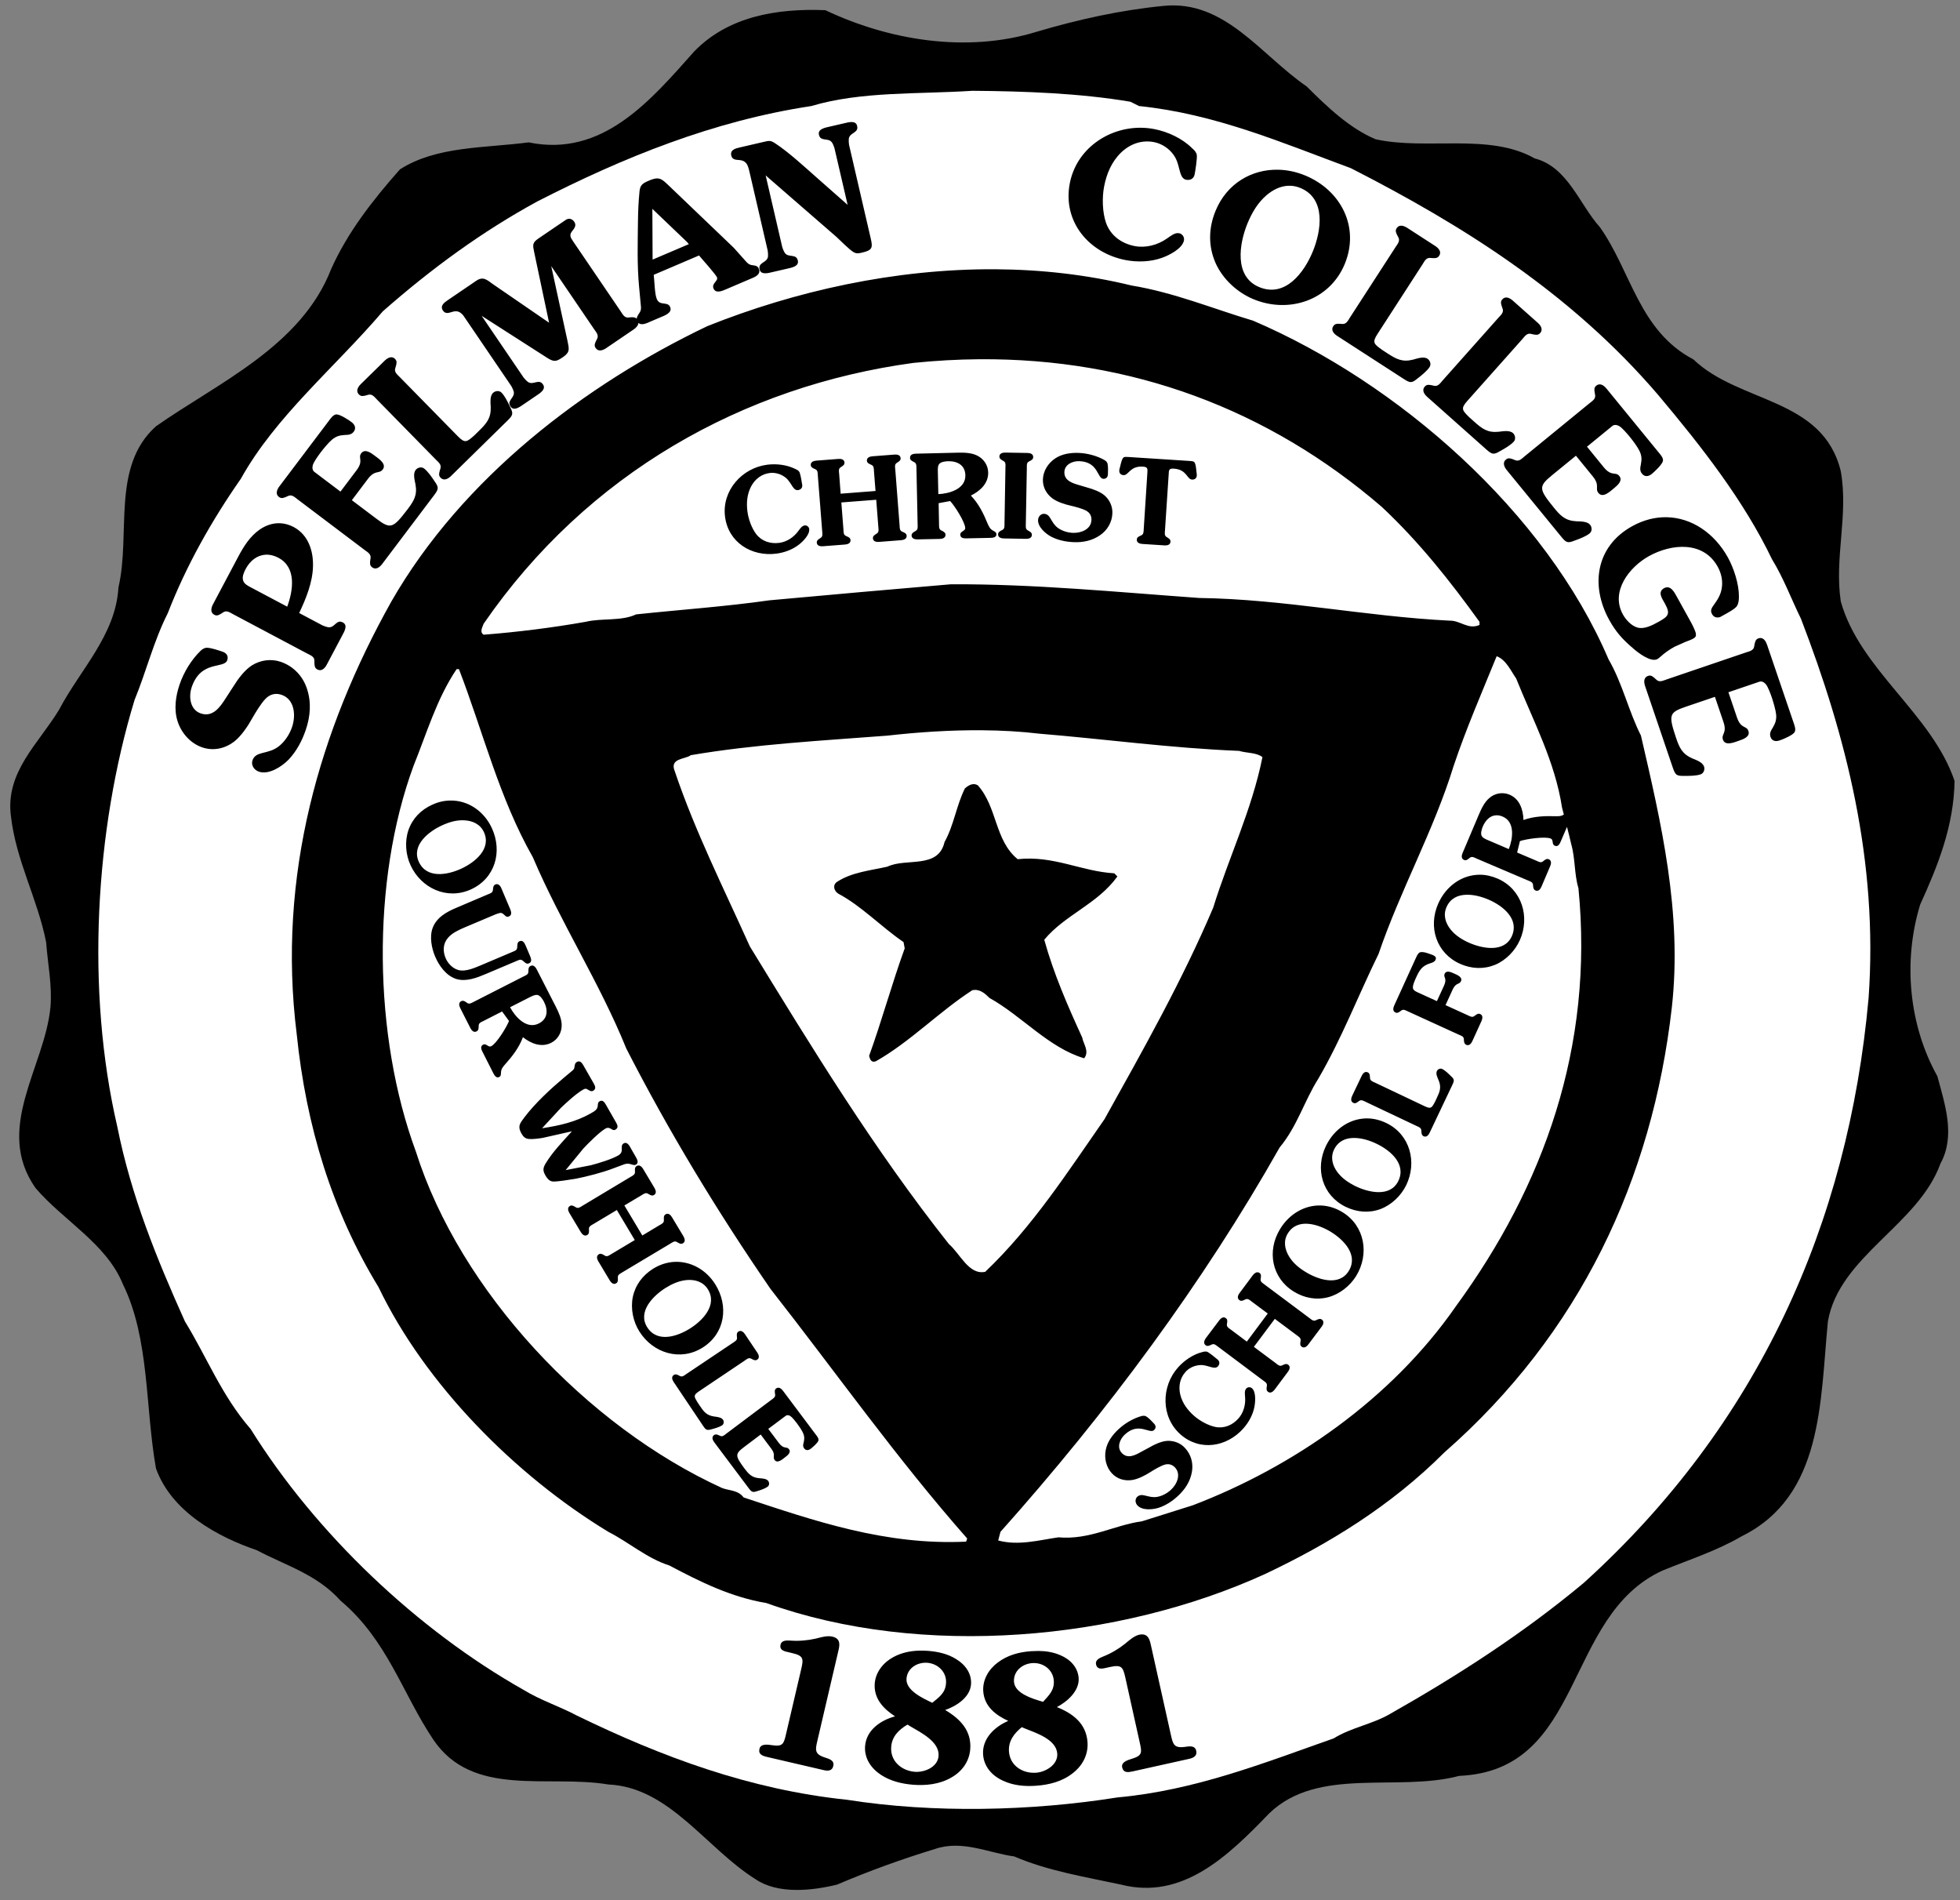 <svg xmlns="http://www.w3.org/2000/svg" viewBox="0 0 250 242.328"><rect x="0" y="0" width="250" height="242.328" fill="#808080" stroke="none"/><g transform="matrix(1.25 0 0 -1.25 -392.38 790.3)"><g><path d="m447.24 623.42c2.115-2.115 4.389-4.269 7.022-5.385 5.186-1.157 11.609 0.678 16.238-1.955 3.391-0.879 4.548-4.669 6.663-7.023 3.192-4.508 3.99-10.572 9.536-13.485 4.708-4.509 13.206-3.871 15.042-11.411 0.798-4.508-0.678-8.857 0-13.286 1.955-6.982 9.296-11.451 11.61-18.313-0.08-4.628-1.716-8.658-3.511-12.608-1.795-5.864-1.117-12.368 1.756-17.515 0.758-2.832 1.875-6.064 0.319-8.896-2.274-6.304-10.334-9.456-11.491-16.119-0.798-8.179-0.479-17.794-8.778-21.904-2.593-1.516-5.386-2.394-8.099-3.511-10.133-4.628-7.9-20.388-20.746-20.946-6.304-1.676-14.404 0.997-19.39-3.83-4.229-4.389-8.857-8.857-15.121-7.261-3.711 0.798-7.461 1.396-10.892 2.872-2.633 0.359-5.306 1.716-8.099 0.758-3.391-1.037-6.703-2.234-9.975-3.63-2.593-0.638-6.064-0.998-8.339 0.558-5.027 3.152-8.777 9.376-15.002 9.655-6.184 1.037-13.845-1.396-17.873 4.588-3.152 4.708-4.668 10.134-9.456 14.164-2.434 2.713-5.626 3.591-8.538 5.147-3.99 1.357-8.698 3.91-10.294 8.339-1.117 6.264-0.638 13.246-3.391 18.832-1.676 4.109-6.064 6.463-8.897 9.774-4.269 6.064 0.918 12.328 1.516 18.433 0.199 2.194-0.279 4.469-0.439 6.663-0.878 4.429-3.072 8.299-3.591 12.847-0.598 4.508 2.833 7.421 4.907 10.852 2.155 4.109 5.785 7.62 6.064 12.488 1.277 5.466-0.758 12.328 3.83 16.438 6.304 4.429 14.802 8.139 17.874 16.039 1.636 3.671 4.189 6.981 7.022 10.173 3.75 2.394 8.617 2.155 13.126 2.753 7.541-1.556 12.409 4.229 16.917 9.296 3.471 3.551 8.379 4.389 13.366 4.189 6.384-3.032 14.363-4.429 21.585-2.194 4.189 1.237 8.458 2.194 12.927 2.633 6.264 0.638 9.935-5.027 14.603-8.219"/><path d="m429.25 621.86c-5.187 0.878-10.892 1.077-16.119 1.117-5.546-0.359-11.371-0.04-16.438-1.556-10.014-1.516-19.151-5.226-27.968-9.735-5.626-3.071-10.772-6.823-15.76-11.21-4.907-5.746-10.931-10.693-14.482-17.076-3.032-4.349-5.586-8.897-7.461-13.725-1.436-2.833-2.194-5.945-3.391-8.857-4.03-13.246-4.987-29.643-1.756-43.528 1.396-7.022 4.03-13.486 6.902-19.869 2.234-3.631 3.75-7.581 6.703-10.972 6.662-10.693 17.036-20.508 27.849-26.612 1.756-1.077 3.671-1.676 5.465-2.633 8.618-4.189 17.595-7.541 27.53-8.578 8.857-1.396 18.832-1.156 27.609 0.239 7.9 0.718 14.922 3.511 22.064 6.025 1.795 1.117 3.95 1.436 5.785 2.514 6.822 3.87 13.485 8.139 19.749 13.366 17.794 16.119 26.97 36.626 29.045 59.647 0.997 14.003-2.314 26.771-6.902 38.7-0.997 2.035-1.756 4.109-2.952 6.064-2.873 5.985-7.182 11.491-11.61 16.757-8.937 10.453-20.109 17.395-31.359 23.14-7.022 2.593-13.845 5.546-21.625 6.344l-0.878 0.439z" fill="#fff"/><path d="m108.64 15.562c-0.33-0.005-0.7 0.099-0.95 0.157l-1.9 0.439c-0.5 0.117-1.5 0.279-1.33 1.022 0.1 0.415 0.3 0.528 0.71 0.595 0.38 0.05 0.73 0.062 0.97 0.42 0.12 0.182 0.22 0.435 0.3 0.692l1.68 7.236-3.91-3.449c-1.51-1.333-3.61-3.265-5.243-4.338-0.684-0.465-0.809-0.412-1.617-0.225l-2.996 0.694c-0.569 0.132-1.241 0.31-1.075 1.031 0.122 0.525 0.562 0.538 1.008 0.572 1.125 0.085 1.16 0.93 1.399 1.865l2.242 9.686c0.039 0.267 0.057 0.541 0.037 0.752-0.062 0.429-0.37 0.593-0.69 0.805-0.335 0.239-0.474 0.432-0.379 0.847 0.173 0.743 1.14 0.451 1.643 0.334l1.901-0.439c0.5-0.117 1.5-0.279 1.33-1.022-0.1-0.415-0.3-0.528-0.71-0.595-0.38-0.05-0.73-0.062-0.97-0.42-0.115-0.182-0.221-0.434-0.303-0.692l-2.121-9.16 9.024 7.838c0.47 0.445 1.64 1.603 2.12 1.904 0.41 0.275 0.72 0.203 1.2 0.092 1.33-0.308 1.32-0.673 1.04-1.875l-2.75-11.873c-0.04-0.267-0.05-0.54-0.03-0.752 0.06-0.428 0.37-0.592 0.69-0.805 0.33-0.239 0.47-0.432 0.37-0.847-0.08-0.372-0.37-0.483-0.69-0.489zm36.81 0.729c-4.18-0.001-8.15 2.759-8.99 7.076-0.95 4.889 2.43 8.886 7.1 9.795 1.52 0.296 3.2 0.237 4.65-0.281 0.91-0.325 2.6-1.161 2.81-2.219 0.08-0.418-0.2-0.839-0.62-0.92-0.55-0.107-1.11 0.379-1.53 0.662-1.22 0.861-2.75 1.245-4.14 0.975-1.65-0.322-3.04-1.301-3.64-2.926-0.48-1.376-0.53-3.258-0.25-4.689 0.31-1.608 0.95-3.129 2.14-4.291 1.16-1.125 2.65-1.654 4.22-1.35 0.81 0.159 1.64 0.617 2.24 1.305 0.61 0.692 0.77 1.294 0.99 2.16 0.14 0.483 0.27 1.216 0.86 1.332 0.55 0.107 0.99-0.149 1.09-0.678 0.1-0.484 0.33-2.016 0.28-2.461-0.05-0.351-0.31-0.632-0.59-0.869-1.24-1.247-3.1-2.113-4.82-2.447-0.6-0.117-1.2-0.174-1.8-0.174zm17.6 5.354c-3.4-0.08-6.56 1.767-7.99 5.22-0.91 2.2-0.96 4.509-0.01 6.674 0.92 2.056 2.77 3.763 4.84 4.619 4.52 1.866 9.72 0.153 11.64-4.494 1.94-4.709-0.49-9.403-5.05-11.287-1.13-0.467-2.29-0.706-3.43-0.732zm-79.245 1.107c-0.277 0.004-0.596 0.1-1.03 0.285-0.763 0.325-1.118 0.526-1.199 1.365-0.128 1.299-0.184 2.542-0.197 3.768-0.03 2.844-0.123 5.594 0.141 8.385l0.244 2.627c0.014 0.433-0.096 0.577-0.338 0.925-0.105 0.177-0.196 0.351-0.209 0.534-0.207-0.199-0.45-0.191-0.74-0.178l-0.28 0.027c-0.547 0.074-0.762-0.403-1.027-0.793l-6.094-8.961c-0.328-0.483-0.48-0.786-0.08-1.275 0.276-0.35 0.571-0.714 0.256-1.178-0.291-0.426-0.732-0.48-1.084-0.24l-3.453 2.348c-0.834 0.567-0.77 0.821-0.569 1.797l1.895 8.968-7.127-4.894c-0.783-0.553-1.268-1.065-2.158-0.459l-3.617 2.461c-0.483 0.328-1.046 0.737-0.629 1.349 0.302 0.446 0.718 0.299 1.146 0.17 0.534-0.173 0.903-0.071 1.192 0.194 0.157 0.111 0.269 0.278 0.32 0.353l6.055 8.904c0.133 0.235 0.248 0.483 0.306 0.688 0.098 0.422-0.131 0.687-0.351 1-0.228 0.345-0.287 0.575-0.047 0.928 0.429 0.63 1.225 0.006 1.652-0.284l1.613-1.097c0.428-0.291 1.301-0.803 0.872-1.434-0.24-0.352-0.477-0.38-0.881-0.295-0.373 0.091-0.701 0.204-1.059-0.041-0.169-0.129-0.358-0.327-0.527-0.537l-5.363-7.885 8.464 5.424c0.826 0.497 1.106 0.388 1.922-0.168 0.946-0.643 0.755-1.084 0.559-2.09l-2.067-9.502 5.477 8.051c0.265 0.39 0.628 0.766 0.359 1.248l-0.129 0.25c-0.14 0.313-0.266 0.563-0.039 0.897 0.34 0.502 0.928 0.292 1.336 0.013l3.526-2.398c0.29-0.197 0.57-0.493 0.593-0.826 0.413 0.395 1.125 0.007 1.602-0.197l1.137-0.485c0.515-0.22 1.633-0.576 1.306-1.34-0.326-0.763-1.311-0.097-1.699-1.006-0.282-0.66-0.294-2.291-0.396-3.101l5.779-2.467 0.244 0.287c0.339 0.392 1.892 2.144 2.041 2.494 0.203 0.475-0.719 0.772-0.437 1.432 0.282 0.661 1.066 0.327 1.541 0.123l3.488-1.49c0.496-0.211 1.007-0.552 0.752-1.151-0.133-0.309-0.339-0.393-0.649-0.431-0.438-0.056-0.567-0.075-0.9-0.397l-1.639-1.838-8.461-8.097c-0.54-0.517-0.882-0.766-1.343-0.76zm80.485 0.939c0.14-0.007 0.28-0.005 0.42 0.004 0.38 0.026 0.77 0.115 1.16 0.276 3.3 1.361 2.67 5.472 1.58 8.107-1.1 2.677-3.5 5.909-6.82 4.539-3.26-1.344-2.56-5.572-1.5-8.144 0.57-1.369 1.3-2.619 2.43-3.586 0.81-0.686 1.74-1.144 2.73-1.196zm-81.077 2.942l4.41 4.215 0.244 0.287-4.623 1.972-0.031-6.474zm95.577 2.15c-0.24-0.019-0.47 0.059-0.64 0.313-0.21 0.339-0.08 0.585 0.07 0.894l0.13 0.246c0.28 0.476-0.07 0.862-0.33 1.258l-5.83 9.002c-0.25 0.395-0.46 0.877-1.01 0.816l-0.28-0.021c-0.34-0.007-0.62-0.028-0.84 0.311-0.33 0.509 0.09 0.97 0.51 1.238l8.46 5.472c0.84 0.549 1.04 0.573 1.8-0.06 0.47-0.362 1.19-0.938 1.52-1.447 0.23-0.358 0.06-0.84-0.27-1.059-0.49-0.317-1.29-0.032-1.81 0.111-1.39 0.361-2.16-0.058-3.29-0.791l-0.69-0.451c-1.04-0.751-1.3-0.921-0.58-2.033l5.74-8.871c0.25-0.396 0.46-0.877 1.01-0.815l0.28 0.02c0.34 0.007 0.62 0.028 0.84-0.311 0.33-0.508-0.1-0.968-0.51-1.236l-3.58-2.316c-0.21-0.134-0.46-0.25-0.7-0.27zm-51.83 5.555c-12.83-0.079-25.6 2.798-36.739 7.256-15.56 7.432-31.221 19.302-40.297 35.111-9.127 16.308-14.612 34.915-12.069 55.205 1.197 11.67 4.489 22.49 10.424 32.22 5.935 12.37 17.404 23.99 29.323 31.22 2.643 1.35 4.938 3.39 7.781 4.29 3.94 2.09 7.88 4.04 12.369 4.79 19.898 7.13 45.038 4.78 63.588-3.69 8.13-3.84 16.06-8.68 22.89-15.51 17.3-15.16 26.53-34.86 29.02-56.76 1.35-12.12-1.39-23.64-3.94-34.659-1.59-3.142-2.34-6.633-4.13-9.725-8.08-18.902-26.94-35.31-45.34-43.19-5.18-1.546-10.07-3.591-15.51-4.488-5.7-1.387-11.54-2.034-17.37-2.07zm65.26 3.605c-0.09-0.011-0.18-0.008-0.26 0.016-0.12 0.032-0.23 0.1-0.33 0.213-0.27 0.301-0.17 0.566-0.07 0.894l0.09 0.264c0.21 0.513-0.2 0.837-0.52 1.19l-7.13 8.013c-0.31 0.352-0.58 0.798-1.12 0.655l-0.27-0.063c-0.34-0.06-0.61-0.124-0.88 0.178-0.4 0.453-0.06 0.972 0.31 1.301l7.53 6.697c0.76 0.671 0.95 0.723 1.79 0.213 0.53-0.285 1.33-0.746 1.73-1.198 0.28-0.319 0.19-0.822-0.11-1.091-0.44-0.388-1.27-0.228-1.81-0.164-1.42 0.146-2.12-0.384-3.12-1.28l-0.62-0.551c-0.91-0.9-1.15-1.11-0.27-2.099l7.03-7.897c0.31-0.352 0.58-0.796 1.12-0.652l0.27 0.063c0.34 0.059 0.61 0.124 0.88-0.178 0.4-0.452 0.06-0.974-0.31-1.301l-3.19-2.834c-0.21-0.185-0.47-0.355-0.74-0.389zm-142.43 7.627c-0.263 0.047-0.521 0.231-0.719 0.426l-3.045 2.986c-0.352 0.346-0.674 0.881-0.25 1.313 0.284 0.289 0.553 0.214 0.887 0.137l0.272-0.078c0.524-0.17 0.822 0.262 1.152 0.599l7.51 7.656c0.33 0.336 0.756 0.642 0.578 1.164l-0.082 0.27c-0.083 0.332-0.166 0.601 0.117 0.889 0.424 0.432 0.967 0.121 1.32-0.225l7.192-7.057c0.721-0.706 0.786-0.896 0.334-1.773-0.249-0.542-0.653-1.371-1.077-1.803-0.299-0.304-0.807-0.245-1.095 0.037-0.417 0.409-0.313 1.25-0.287 1.789 0.049 1.429-0.529 2.09-1.489 3.034l-0.593 0.582c-0.96 0.847-1.185 1.066-2.112 0.121l-7.402-7.543c-0.331-0.337-0.754-0.644-0.574-1.164l0.082-0.27c0.082-0.333 0.163-0.602-0.119-0.89-0.107-0.109-0.22-0.17-0.336-0.196-0.087-0.019-0.176-0.019-0.264-0.004zm75.127 0.242c19.38-0.143 36.84 6.342 51.33 18.823 4.79 4.488 8.73 9.475 12.47 14.662v0.4c-1.45 0.649-2.45-0.598-3.84-0.549-10.82-0.548-21.1-2.743-31.92-2.892-10.47-0.748-21.05-1.796-31.67-1.746-7.68 0.648-15.46 1.346-23.14 2.045-5.585 0.798-11.372 1.196-17.007 1.795-1.896 0.897-4.388 0.448-6.432 0.947-4.239 0.748-8.578 1.297-13.018 1.646-0.548-0.349-0.148-0.947 0-1.396 13.217-19.201 33.166-30.323 54.807-33.266 2.85-0.293 5.65-0.448 8.42-0.469zm79.06 3.206c-0.12 0.013-0.24 0.062-0.36 0.158-0.31 0.255-0.26 0.533-0.21 0.873l0.05 0.275c0.12 0.538-0.33 0.795-0.7 1.094l-8.3 6.787c-0.37 0.298-0.71 0.695-1.21 0.469l-0.26-0.106c-0.33-0.112-0.59-0.218-0.9 0.037-0.47 0.384-0.21 0.952 0.1 1.334l6.95 8.495c0.64 0.782 0.82 0.866 1.73 0.496 0.57-0.199 1.43-0.527 1.9-0.91 0.33-0.271 0.31-0.783 0.06-1.096-0.37-0.452-1.22-0.425-1.76-0.447-1.43-0.079-2.03-0.716-2.88-1.758-1.92-2.377-1.97-2.684-0.18-4.147l3.01-2.457 2.14 2.623c0.97 1.182 0.25 1.54 0.73 2.131 0.57 0.694 1.49-0.202 1.96-0.586 0.43-0.355 1.2-0.978 0.7-1.586-0.48-0.591-0.97 0.124-1.98-1.109l-2.14-2.623 3.23-2.641c0.22-0.184 0.56-0.168 0.87 0.008 0.38 0.213 1.02 0.963 1.32 1.328 0.43 0.522 1.02 1.315 1.28 1.852 0.28 0.586 0.3 1.034 0.18 1.677-0.09 0.452-0.18 0.842 0.14 1.225 0.37 0.451 0.86 0.34 1.26 0.014 0.36-0.298 1.31-1.192 1.41-1.645 0.07-0.407-0.35-0.847-0.58-1.125l-6.63-8.113c-0.23-0.287-0.58-0.567-0.93-0.527zm-161.07 3.828c-0.413 0.026-0.743 0.535-0.959 0.822l-6.316 8.367c-0.297 0.394-0.536 0.971-0.053 1.336 0.323 0.243 0.578 0.127 0.897 0.002l0.257-0.115c0.495-0.245 0.853 0.138 1.229 0.422l8.562 6.463c0.377 0.283 0.842 0.524 0.743 1.066l-0.041 0.279c-0.033 0.341-0.074 0.618 0.248 0.862 0.484 0.364 0.974-0.025 1.271-0.418l6.613-8.76c0.608-0.806 0.644-1.004 0.069-1.805-0.327-0.499-0.849-1.259-1.332-1.625-0.341-0.256-0.836-0.124-1.08 0.199-0.352 0.466-0.124 1.285-0.018 1.815 0.261 1.406-0.214 2.144-1.025 3.219-1.857 2.423-2.145 2.543-3.991 1.15l-3.097-2.338 2.041-2.705c0.919-1.218 1.438-0.602 1.898-1.211 0.541-0.716-0.547-1.398-1.031-1.764-0.447-0.337-1.237-0.932-1.711-0.304-0.459 0.609 0.353 0.912-0.607 2.183l-2.041 2.705-3.332-2.515c-0.234-0.176-0.295-0.504-0.2-0.854 0.119-0.416 0.695-1.217 0.979-1.593 0.406-0.538 1.037-1.3 1.496-1.684 0.504-0.407 0.935-0.532 1.586-0.574 0.463-0.017 0.862-0.024 1.16-0.418 0.351-0.466 0.128-0.916-0.283-1.227-0.377-0.285-1.469-0.997-1.932-0.98zm85.322 4.869c-0.33-0.005-0.74 0.091-0.75 0.494 0 0.27 0.16 0.364 0.36 0.486l0.16 0.094c0.32 0.169 0.26 0.512 0.25 0.826l-0.12 7.153c-0.01 0.313 0.05 0.658-0.28 0.816l-0.17 0.088c-0.19 0.116-0.36 0.203-0.37 0.473 0 0.404 0.4 0.514 0.73 0.519l2.84 0.051c0.33 0.005 0.73-0.093 0.74-0.496 0.01-0.27-0.16-0.363-0.35-0.487l-0.16-0.091c-0.33-0.171-0.26-0.513-0.26-0.827l0.13-7.152c0-0.314-0.05-0.659 0.28-0.818l0.17-0.086c0.19-0.117 0.36-0.204 0.36-0.473 0.01-0.403-0.39-0.516-0.72-0.521l-2.84-0.049zm-6.11 0.014l-5.32 0.126c-0.33 0.007-0.73 0.12-0.72 0.524 0 0.269 0.17 0.355 0.37 0.471l0.16 0.086c0.33 0.157 0.28 0.503 0.29 0.816l0.15 7.133c0 0.314 0.07 0.656-0.26 0.828l-0.16 0.094c-0.19 0.123-0.35 0.217-0.35 0.486 0.01 0.403 0.42 0.498 0.75 0.492l2.85-0.058c0.33-0.007 0.73-0.122 0.73-0.526-0.01-0.269-0.18-0.355-0.37-0.471l-0.17-0.085c-0.33-0.158-0.28-0.502-0.29-0.817l-0.05-2.662 1.47-0.27c0.6 0.646 1.9 2.683 1.92 3.446 0 0.419-0.64 0.387-0.63 0.836 0.01 0.508 0.55 0.482 0.91 0.474l2.93-0.06c0.28-0.006 0.78-0.046 0.77-0.449-0.01-0.27-0.18-0.325-0.37-0.442-0.44-0.229-0.53-0.454-0.74-0.898-0.53-1.305-1.16-2.579-2.15-3.606 1.18-0.578 2.24-1.541 2.21-2.947-0.02-0.941-0.59-1.768-1.44-2.17-0.74-0.359-1.68-0.368-2.49-0.351zm15.5 0.029c-1.05-0.043-2.16 0.12-3.04 0.713s-1.51 1.585-1.55 2.646c-0.04 0.986 0.43 1.859 1.22 2.445 0.62 0.461 1.63 0.772 2.38 0.938 0.54 0.127 1.43 0.358 1.9 0.617 0.47 0.244 0.72 0.674 0.69 1.197-0.04 1.196-1.34 1.682-2.37 1.639-0.66-0.027-1.35-0.236-1.89-0.617-0.48-0.35-0.67-0.731-0.97-1.223-0.19-0.323-0.41-0.571-0.81-0.588-0.43-0.017-0.75 0.374-0.77 0.791-0.03 0.897 0.96 1.748 1.7 2.137 0.86 0.441 1.86 0.645 2.83 0.686 1.21 0.05 2.37-0.187 3.37-0.879 0.94-0.635 1.54-1.66 1.58-2.795 0.04-0.868-0.33-1.689-0.98-2.27-0.56-0.487-1.45-0.809-2.16-1.004l-1.17-0.347c-0.84-0.244-1.86-0.586-1.81-1.662 0.04-0.972 1.07-1.407 1.92-1.371 2.45 0.1 2.25 2.216 3.05 2.25 0.38 0.015 0.57-0.232 0.58-0.59 0.02-0.373 0.04-0.986-0.05-1.35-0.05-0.211-0.21-0.337-0.38-0.449-0.97-0.549-2.17-0.868-3.27-0.914zm-23.51 0.211l-2.83 0.22c-0.33 0.025-0.73 0.162-0.7 0.565 0.02 0.268 0.2 0.343 0.4 0.447l0.17 0.078c0.34 0.138 0.31 0.485 0.33 0.799l0.2 2.535-4.45 0.346-0.19-2.537c-0.03-0.313-0.11-0.651 0.2-0.84l0.16-0.103c0.18-0.135 0.34-0.236 0.32-0.504-0.03-0.403-0.44-0.478-0.77-0.452l-2.83 0.221c-0.33 0.026-0.73 0.161-0.7 0.565 0.02 0.268 0.2 0.344 0.4 0.449l0.17 0.076c0.34 0.139 0.31 0.485 0.33 0.799l0.56 7.131c0.02 0.312 0.1 0.65-0.21 0.84l-0.16 0.103c-0.18 0.134-0.34 0.235-0.32 0.504 0.03 0.402 0.44 0.477 0.77 0.451l2.84-0.221c0.33-0.026 0.72-0.159 0.69-0.562-0.02-0.268-0.19-0.345-0.4-0.449l-0.17-0.078c-0.34-0.14-0.31-0.485-0.33-0.799l-0.27-3.477 4.45-0.344 0.27 3.475c0.02 0.314 0.11 0.653-0.21 0.842l-0.16 0.101c-0.18 0.135-0.34 0.237-0.32 0.506 0.03 0.402 0.44 0.477 0.77 0.451l2.84-0.22c0.32-0.026 0.72-0.161 0.69-0.563-0.02-0.269-0.19-0.346-0.4-0.451l-0.17-0.076c-0.34-0.138-0.31-0.486-0.33-0.799l-0.55-7.131c-0.03-0.314-0.11-0.651 0.2-0.842l0.16-0.101c0.18-0.134 0.34-0.236 0.32-0.504-0.03-0.403-0.44-0.476-0.77-0.451zm29.54 0.297c-0.13 0.001-0.25 0.014-0.32 0.062-0.24 0.165-0.39 0.92-0.45 1.186-0.04 0.147-0.1 0.308-0.11 0.472-0.02 0.344 0.18 0.583 0.53 0.606 0.69 0.043 0.8-1.194 2.5-1.084 0.64 0.041 0.58 0.308 0.55 0.846l-0.46 7.121c-0.02 0.313 0.01 0.662-0.33 0.804l-0.17 0.078c-0.2 0.107-0.37 0.186-0.38 0.455-0.03 0.404 0.37 0.533 0.7 0.555l2.83 0.184c0.33 0.021 0.74-0.057 0.76-0.459 0.02-0.269-0.14-0.37-0.32-0.502l-0.16-0.1c-0.32-0.186-0.24-0.526-0.22-0.84l0.47-7.121c0.03-0.537 0-0.809 0.64-0.767 1.71 0.11 1.66 1.352 2.34 1.396 0.36 0.023 0.59-0.187 0.61-0.531 0.01-0.164-0.03-0.332-0.05-0.482-0.02-0.273-0.08-1.041-0.29-1.235-0.13-0.113-0.49-0.12-0.67-0.133l-7.64-0.494c-0.09-0.005-0.23-0.018-0.36-0.017zm-22.72 0.55c1.18-0.025 2.18 0.493 2.21 1.793 0.04 1.749-2.05 2.347-3.45 2.407l-0.06-2.887c-0.01-0.314-0.02-0.762 0.2-0.99 0.22-0.245 0.79-0.316 1.1-0.323zm-22.162 0.393c-0.307-0.002-0.609 0.016-0.899 0.053-3.22 0.409-5.806 3.301-5.385 6.625 0.42 3.294 3.395 5.118 6.541 4.717 1.025-0.13 2.075-0.519 2.885-1.151 0.51-0.396 1.4-1.279 1.31-1.992-0.03-0.282-0.3-0.489-0.58-0.453-0.37 0.048-0.62 0.47-0.83 0.738-0.59 0.799-1.48 1.366-2.417 1.484-1.113 0.142-2.195-0.187-2.913-1.091-0.595-0.769-1.018-1.951-1.14-2.916-0.138-1.083-0.051-2.18 0.457-3.164 0.497-0.954 1.333-1.604 2.387-1.739 0.548-0.069 1.167 0.049 1.689 0.36 0.537 0.308 0.767 0.658 1.087 1.16 0.18 0.277 0.42 0.715 0.82 0.664 0.37-0.047 0.6-0.302 0.55-0.658-0.04-0.327-0.22-1.344-0.34-1.616-0.1-0.213-0.33-0.335-0.55-0.427-0.79-0.398-1.752-0.587-2.672-0.594zm113.83 6.75c-1.44-0.029-2.94 0.332-4.41 1.148-4.64 2.568-5.35 7.581-2.91 11.977 0.85 1.53 1.69 2.449 3.02 3.588 0.6 0.537 2.28 1.842 3.12 1.373 0.1-0.054 0.27-0.201 0.36-0.275 0.56-0.517 1.14-0.914 1.8-1.284l1.44-0.644c0.28-0.102 0.69-0.248 0.96-0.401 0.28-0.152 0.39-0.319 0.34-0.629-0.07-0.418-0.5-1.234-0.72-1.626l-1.75-3.161c-0.31-0.569-0.8-1.45-1.59-1.015-0.88 0.49-0.22 1.354 0.1 1.943 0.75 1.354 0.45 1.648-0.82 2.356-0.77 0.424-1.78 0.96-2.65 0.726-0.81-0.217-1.51-1.011-1.88-1.678-1.62-2.924 0.81-6.042 3.32-7.435 2.86-1.588 6.93-1.973 8.77 1.344 0.46 0.825 0.69 1.83 0.51 2.802-0.15 0.85-0.53 1.418-1.02 2.102-0.28 0.383-0.46 0.694-0.21 1.144 0.23 0.413 0.61 0.506 1.03 0.377l0.49-0.271c0.41-0.229 1.38-0.741 1.64-1.113 0.24-0.363 0.26-0.785 0.27-1.229 0.01-1.597-0.65-3.618-1.41-4.992-1.73-3.117-4.63-5.064-7.8-5.127zm-176.81 0.77c-0.929-0.053-1.845 0.238-2.674 0.814-1.214 0.854-2.02 2.13-2.693 3.398l-3.25 6.125c-0.231 0.437-0.375 1.047 0.16 1.33 0.356 0.19 0.591 0.033 0.887-0.14l0.234-0.154c0.449-0.32 0.863 0 1.279 0.22l9.477 5.03c0.417 0.22 0.914 0.381 0.9 0.933l0.002 0.283c0.022 0.342 0.026 0.622 0.383 0.811 0.535 0.285 0.958-0.177 1.19-0.613l1.964-3.707c0.242-0.457 0.776-1.317 0.102-1.674-0.376-0.201-0.599-0.116-0.916 0.148-0.288 0.254-0.526 0.51-0.957 0.459-0.209-0.035-0.467-0.123-0.715-0.228h-0.002l-2.992-1.588c0.867-1.827 1.7-3.874 1.76-5.901 0.068-1.996-0.586-4.069-2.469-5.068-0.55-0.292-1.112-0.447-1.67-0.478zm-1.961 4.013c0.147-0.011 0.296-0.01 0.447 0.004 0.405 0.037 0.824 0.163 1.25 0.389 2.34 1.24 1.868 4.191 1.116 6.23l-4.618-2.449c-0.416-0.22-0.884-0.443-1.013-0.918-0.141-0.455 0.116-1.031 0.326-1.428 0.573-1.08 1.465-1.75 2.492-1.828zm190.69 10.619c-0.07 0.004-0.13 0.017-0.2 0.041-0.39 0.13-0.43 0.406-0.51 0.741l-0.05 0.279c-0.07 0.546-0.59 0.626-1.04 0.777l-10.15 3.453c-0.45 0.152-0.91 0.404-1.3 0.016l-0.21-0.191c-0.26-0.22-0.47-0.41-0.85-0.28-0.57 0.196-0.53 0.821-0.37 1.287l3.53 10.391c0.33 0.956 0.47 1.095 1.46 1.068 0.59 0.011 1.51 0.006 2.09-0.189 0.4-0.137 0.57-0.62 0.44-1.002-0.19-0.553-0.99-0.825-1.49-1.035-1.31-0.575-1.66-1.382-2.09-2.656-0.96-2.897-0.9-3.202 1.29-3.946l3.68-1.25 1.09 3.209c0.49 1.445-0.31 1.528-0.07 2.25 0.29 0.85 1.47 0.331 2.04 0.137 0.53-0.181 1.47-0.498 1.21-1.242-0.24-0.722-0.95-0.222-1.46-1.731l-1.09-3.209 3.95-1.343c0.28-0.094 0.58 0.042 0.82 0.316 0.28 0.332 0.62 1.259 0.77 1.705 0.21 0.638 0.49 1.586 0.55 2.182 0.05 0.645-0.09 1.073-0.42 1.636-0.24 0.392-0.46 0.726-0.3 1.194 0.18 0.553 0.68 0.619 1.17 0.453 0.45-0.152 1.65-0.655 1.9-1.047 0.21-0.356-0.03-0.916-0.14-1.256l-3.38-9.922c-0.14-0.408-0.42-0.86-0.87-0.836zm-198.09 1.244c-0.326-0.016-0.577 0.162-0.813 0.366-1.199 1.156-2.166 2.748-2.701 4.32-0.505 1.487-0.741 3.161-0.26 4.676 0.48 1.514 1.644 2.832 3.153 3.345 1.401 0.476 2.858 0.166 4.035-0.714 0.926-0.704 1.8-2.019 2.359-3.037 0.41-0.714 1.119-1.896 1.69-2.461 0.549-0.571 1.273-0.751 2.017-0.498 1.7 0.577 1.851 2.644 1.354 4.109-0.319 0.935-0.912 1.848-1.69 2.461-0.706 0.542-1.338 0.658-2.17 0.873-0.547 0.146-0.997 0.348-1.191 0.922-0.21 0.616 0.219 1.238 0.814 1.439 1.275 0.434 2.922-0.642 3.793-1.531 1-1.059 1.717-2.402 2.186-3.783 0.585-1.722 0.737-3.496 0.166-5.231-0.515-1.621-1.736-2.911-3.352-3.461-1.232-0.418-2.572-0.235-3.683 0.454-0.94 0.604-1.779 1.743-2.36 2.683l-0.994 1.533c-0.709 1.11-1.632 2.433-3.162 1.912-1.382-0.469-1.57-2.147-1.158-3.357 1.183-3.485 4.143-2.288 4.533-3.436 0.181-0.53-0.093-0.908-0.603-1.082-0.531-0.179-1.403-0.478-1.963-0.502zm164.48 1.081c1.2 0.448 1.8 1.846 2.49 2.843 2.16 5.4 4.95 10.557 5.85 16.471 0 0 0.15 0.57 0.23 0.88-0.31 0.2-0.55 0.21-0.97 0.21-1.41-0.05-2.83 0-4.18 0.48-0.04-1.32-0.48-2.68-1.78-3.23-0.21-0.09-0.44-0.15-0.66-0.17-0.68-0.08-1.37 0.13-1.9 0.59-0.64 0.52-1.03 1.38-1.35 2.12l-2.08 4.91c-0.13 0.3-0.19 0.71 0.18 0.87 0.25 0.11 0.4-0.01 0.58-0.14l0.15-0.12c0.28-0.24 0.58-0.05 0.86 0.08l6.57 2.8c0.29 0.12 0.62 0.2 0.65 0.57l0.01 0.19c0.04 0.22 0.06 0.41 0.31 0.52 0.37 0.16 0.62-0.18 0.75-0.48l1.12-2.63c0.13-0.3 0.19-0.71-0.18-0.87-0.24-0.11-0.39 0.01-0.58 0.14l-0.15 0.12c-0.28 0.24-0.57 0.05-0.86-0.08l-2.45-1.04 0.36-1.46c0.84-0.28 3.23-0.62 3.93-0.32 0.39 0.16 0.09 0.73 0.51 0.91 0.46 0.2 0.66-0.3 0.8-0.63l0.76-1.77c0.2 0.78 0.42 1.63 0.54 2.2 0.52 1.79 0.38 3.84 0.92 5.61 1.99 20.25-4.44 38-15.62 53.31-8.27 11.92-20.89 20.55-33.56 25.39l-6.48 2.04c-3.59 0.5-6.68 2.4-10.67 2.05-2.45 0.35-5.09 1.1-7.68 0.4l0.29-1.1c13.67-15.31 25.89-31.82 35.61-49.02 2.25-2.7 3.14-5.94 4.94-8.78 2.99-5.14 5.09-10.62 7.68-15.91 2.79-8.18 7.03-15.71 9.58-23.99 1.59-4.737 3.59-9.326 5.48-13.964zm-132.66 1.646h0.299c3.091 8.029 5.136 16.458 9.426 23.988 3.539 8.33 8.527 16.01 11.917 24.39 5.387 10.52 11.57 20.74 18.403 30.67 8.331 10.62 16.061 21.59 25.081 31.82l-0.14 0.4c-10.28 0.49-19.36-2.65-28.383-5.64-0.698-0.95-1.844-0.85-2.742-1.2-17.255-7.88-33.415-25.08-39.051-42.89-5.435-14.71-5.734-34.46-0.298-49.22 1.696-4.189 2.943-8.528 5.488-12.318zm67.056 7.795c2.46 0.02 4.9 0.153 7.25 0.434 8.48 0.698 16.81 1.846 25.49 2.195 0.99 0.299 2.24 0.198 2.99 0.797-1.35 6.737-4.29 12.767-6.28 19.197-3.94 9.28-8.93 18.11-13.87 26.98-4.64 6.64-9.13 13.67-15.21 19.46-2.09 0.44-3.19-2.3-4.64-3.55-9.62-12.16-17.5-25.08-25.384-37.95-3.341-7.43-6.983-14.66-9.576-22.34-0.698-1.696 1.347-1.497 2.045-2.045 8.179-1.397 16.655-1.846 25.085-2.494 3.87-0.437 8-0.718 12.1-0.684zm-1.02 6.873c-0.45-0.026-0.87 0.24-1.2 0.54-1.1 2.2-1.4 4.69-2.6 6.84-0.8 3.49-4.89 1.99-7.28 3.14-2.19 0.5-4.54 0.7-6.43 1.94-0.6 0.4-0.4 1.15 0.15 1.5 2.99 1.59 5.48 4.24 8.33 6.18l0.15 0.8c-1.65 4.54-2.9 9.18-4.54 13.71 0.1 0.4 0.25 0.9 0.84 0.7 4.34-2.44 8.08-6.33 12.32-9.07 0.95-0.2 1.6 0.4 2.2 0.99 4.14 2.3 7.53 6.34 12.07 7.69 0.7-0.9-0.1-1.8-0.25-2.65-1.85-4.04-3.64-8.13-4.84-12.47 2.64-3.19 6.78-4.53 9.33-8.07l-0.4-0.4c-4.24-0.25-7.73-2.3-12.32-1.8-2.94-2.39-2.59-6.63-5.09-9.43-0.15-0.08-0.3-0.13-0.44-0.14zm-66.868 2.09c-0.749 0.01-1.518 0.18-2.274 0.53-1.442 0.65-2.518 1.75-3.039 3.24-0.485 1.42-0.361 3.1 0.26 4.46 1.356 2.96 4.67 4.49 7.717 3.1 3.089-1.41 4.037-4.81 2.67-7.8-1.017-2.22-3.088-3.58-5.334-3.53zm133.43 1.88c0.26-0.01 0.54 0.04 0.84 0.17 1.6 0.69 1.29 2.83 0.77 4.14l-2.66-1.14c-0.29-0.12-0.7-0.29-0.82-0.59-0.13-0.3 0.04-0.85 0.16-1.14 0.35-0.81 0.93-1.41 1.71-1.44zm-131.63 0.64c1.075 0.05 2.051 0.49 2.517 1.51 0.988 2.16-1.188 3.88-2.916 4.67-1.755 0.8-4.396 1.29-5.39-0.89-0.977-2.14 1.287-3.88 2.974-4.65 0.899-0.41 1.826-0.69 2.815-0.64zm129.54 6.94c-2.26 0-4.3 1.43-5.3 3.68-1.32 2.99-0.24 6.34 2.8 7.69 1.45 0.64 2.99 0.71 4.45 0.12 1.38-0.58 2.55-1.78 3.16-3.15 1.32-2.98 0.26-6.47-2.8-7.83-0.78-0.34-1.56-0.51-2.31-0.51zm-125.3 1.21c-0.078-0.02-0.163-0.01-0.256 0.03-0.248 0.11-0.267 0.29-0.301 0.52l-0.019 0.18c-0.023 0.37-0.363 0.45-0.653 0.57l-3.994 1.7c-1.253 0.53-2.523 1.21-3.037 2.57-0.434 1.16-0.114 2.64 0.307 3.64 0.502 1.18 1.405 2.47 2.715 2.88 1.269 0.38 2.645-0.17 3.802-0.66l4.063-1.72c0.4-0.17 0.499-0.05 0.805 0.21 0.177 0.16 0.343 0.28 0.591 0.17 0.441-0.18 0.258-0.66 0.112-1l-0.51-1.2c-0.146-0.34-0.358-0.81-0.799-0.62-0.247 0.1-0.275 0.31-0.289 0.55-0.025 0.4-0.007 0.55-0.406 0.72l-4.27 1.81c-0.744 0.31-1.722 0.73-2.535 0.65-0.88-0.08-1.617-0.82-1.932-1.57-0.361-0.85-0.368-1.82 0.297-2.59 0.529-0.63 1.405-1.02 2.149-1.34l3.98-1.68c0.603-0.19 0.66-0.28 1.098 0.13 0.149 0.17 0.319 0.26 0.553 0.16 0.413-0.18 0.287-0.63 0.152-0.94l-1.125-2.66c-0.096-0.23-0.264-0.47-0.498-0.51zm123.48 1.35c1.02-0.06 2.13 0.26 3 0.64 1.77 0.78 3.88 2.44 2.91 4.63-0.95 2.14-3.75 1.6-5.45 0.85-0.9-0.4-1.72-0.91-2.35-1.68-0.67-0.83-0.99-1.86-0.53-2.88 0.48-1.09 1.4-1.51 2.42-1.56zm-5.56 7.3c-0.12 0-0.24 0.02-0.33 0.08-0.22 0.13-0.42 0.63-0.52 0.85l-2.69 5.9c-0.14 0.3-0.21 0.71 0.16 0.88 0.24 0.11 0.39 0 0.58-0.13l0.15-0.11c0.29-0.23 0.57-0.03 0.86 0.1l6.5 2.97c0.29 0.13 0.63 0.21 0.64 0.58l0.01 0.19c0.03 0.22 0.05 0.41 0.29 0.52 0.37 0.17 0.63-0.15 0.77-0.45l1.18-2.59c0.13-0.3 0.21-0.71-0.16-0.88-0.25-0.11-0.4 0.01-0.59 0.13l-0.15 0.11c-0.28 0.24-0.57 0.04-0.86-0.09l-2.83-1.29 0.91-1.99c0.42-0.92 0.85-0.6 1.06-1.06 0.25-0.55-0.56-0.83-0.92-1-0.34-0.15-0.94-0.43-1.16 0.05-0.21 0.46 0.36 0.54-0.08 1.51l-0.91 1.98-2.3-1.05c-0.27-0.12-0.66-0.27-0.75-0.57-0.09-0.32 0.23-1.01 0.35-1.29 0.47-1.02 0.76-1.59 1.89-1.93 0.25-0.08 0.51-0.16 0.64-0.43 0.2-0.44-0.31-0.59-0.6-0.7-0.29-0.1-0.77-0.29-1.14-0.29zm-113.45 1.72c-0.079-0.01-0.164 0.01-0.254 0.06-0.24 0.12-0.245 0.31-0.264 0.53l-0.004 0.19c0.002 0.37-0.332 0.47-0.611 0.61l-6.359 3.24c-0.28 0.14-0.561 0.35-0.856 0.13l-0.154-0.11c-0.196-0.12-0.352-0.22-0.592-0.1-0.359 0.18-0.268 0.59-0.119 0.88l1.295 2.55c0.149 0.29 0.424 0.61 0.785 0.42 0.24-0.12 0.245-0.31 0.264-0.53l0.005-0.19c-0.003-0.37 0.332-0.47 0.612-0.61l2.373-1.21 0.885 1.21c-0.322 0.82-1.592 2.88-2.272 3.22-0.374 0.19-0.625-0.4-1.025-0.2-0.453 0.23-0.197 0.7-0.033 1.02l1.328 2.62c0.128 0.25 0.379 0.68 0.74 0.49 0.239-0.12 0.217-0.29 0.236-0.52 0.017-0.49 0.175-0.68 0.487-1.05 0.943-1.05 1.819-2.17 2.312-3.51 1.035 0.82 2.364 1.35 3.617 0.71 0.84-0.43 1.335-1.3 1.328-2.24 0.001-0.82-0.399-1.67-0.765-2.39l-2.426-4.74c-0.111-0.22-0.297-0.45-0.533-0.48zm0.455 3.75c0.084-0.01 0.165-0.01 0.24 0.02 0.315 0.09 0.626 0.57 0.77 0.85 0.535 1.05 0.503 2.18-0.657 2.77-1.56 0.79-3.004-0.83-3.668-2.07l2.573-1.31c0.21-0.1 0.489-0.24 0.742-0.26zm5.381 8.48c-0.055 0.01-0.114 0.04-0.176 0.07-0.208 0.12-0.256 0.3-0.283 0.53-0.05 0.42-0.151 0.46-0.477 0.73l-0.863 0.72c-1.747 1.47-3.71 3.28-5.082 5.1-0.586 0.78-0.879 1.14-0.352 2.06 0.224 0.39 0.472 0.64 0.944 0.68 0.437 0.05 1.288-0.06 1.759-0.14l3.725-0.84c-1.179 1.31-2.454 2.61-3.373 4.13-0.349 0.6-0.337 0.92 0.004 1.52 0.186 0.32 0.453 0.67 0.84 0.74 0.345 0.06 1.068-0.06 1.441-0.1l1.568-0.24c1.352-0.26 3.484-0.81 4.762-1.31l1.451-0.54c0.396-0.12 0.571-0.09 0.953 0.04 0.165 0.04 0.355 0.11 0.524 0.01 0.35-0.2 0.195-0.59 0.039-0.87l-0.654-1.14c-0.172-0.3-0.47-0.97-0.95-0.7-0.583 0.34 0.179 1.04-0.716 1.55-0.858 0.49-2.493 0.98-3.483 1.24l-3.207 0.62 2.281-2.78c0.633-0.67 2.048-2.09 2.788-2.51 0.623-0.36 0.839 0.38 1.281 0.13 0.377-0.22 0.298-0.53 0.113-0.86l-1.346-2.35c-0.17-0.3-0.409-0.63-0.798-0.4-0.207 0.12-0.197 0.32-0.219 0.52-0.022 0.56-0.447 0.75-0.889 1.01-1.934 1.1-4.024 1.57-6.217 1.9l2.393-2.59c0.712-0.69 1.981-1.84 2.812-2.32 0.312-0.18 0.427-0.16 0.725 0.04 0.188 0.11 0.38 0.21 0.588 0.09 0.402-0.23 0.261-0.6 0.082-0.91l-1.201-2.1c-0.176-0.31-0.403-0.8-0.787-0.73zm109.99 0.92c-0.2 0-0.39 0.13-0.47 0.31-0.17 0.35 0.09 0.86 0.23 1.19 0.36 0.88 0.15 1.43-0.24 2.24l-0.23 0.5c-0.41 0.75-0.5 0.94-1.3 0.56l-6.36-3.02c-0.28-0.13-0.62-0.23-0.63-0.59l-0.01-0.19c-0.02-0.23-0.04-0.41-0.28-0.53-0.36-0.17-0.63 0.15-0.77 0.45l-1.22 2.56c-0.14 0.3-0.22 0.71 0.15 0.88 0.24 0.12 0.39 0.01 0.58-0.12l0.15-0.11c0.29-0.22 0.58-0.02 0.86 0.11l6.46 3.06c0.29 0.14 0.62 0.23 0.63 0.6l0.01 0.19c0.03 0.22 0.04 0.41 0.28 0.53 0.36 0.17 0.63-0.15 0.77-0.45l2.88-6.07c0.29-0.6 0.29-0.74-0.2-1.18-0.28-0.28-0.72-0.71-1.09-0.88-0.06-0.03-0.13-0.05-0.2-0.04zm-9.18 6.35c-2.26-0.09-4.35 1.27-5.43 3.49-1.43 2.93-0.48 6.32 2.5 7.78 1.43 0.69 2.96 0.83 4.44 0.29 1.41-0.53 2.62-1.69 3.28-3.03 1.43-2.93 0.51-6.46-2.5-7.93-0.76-0.37-1.54-0.57-2.29-0.6zm-1.92 2.49c1.03-0.02 2.13 0.34 2.98 0.76 1.74 0.84 3.78 2.58 2.73 4.73-1.03 2.11-3.81 1.46-5.48 0.65-0.88-0.44-1.68-0.98-2.28-1.77-0.64-0.86-0.92-1.89-0.43-2.9 0.53-1.07 1.46-1.46 2.48-1.47zm-91.185 3.51c-0.079-0.01-0.163 0.02-0.25 0.07-0.231 0.14-0.222 0.32-0.225 0.55l0.008 0.19c0.028 0.36-0.299 0.49-0.568 0.65l-6.137 3.68c-0.269 0.16-0.534 0.39-0.844 0.19l-0.162-0.1c-0.203-0.1-0.364-0.2-0.596-0.06-0.346 0.21-0.228 0.61-0.058 0.89l1.459 2.44c0.169 0.28 0.467 0.57 0.814 0.37 0.23-0.14 0.224-0.33 0.227-0.56l-0.008-0.18c-0.029-0.37 0.296-0.5 0.566-0.66l2.993-1.79 2.289 3.83-2.993 1.79c-0.269 0.16-0.532 0.39-0.841 0.19l-0.162-0.1c-0.203-0.1-0.365-0.2-0.596-0.06-0.346 0.21-0.229 0.61-0.061 0.89l1.461 2.44c0.17 0.28 0.467 0.58 0.813 0.37 0.231-0.14 0.224-0.33 0.226-0.55l-0.008-0.19c-0.027-0.37 0.298-0.49 0.567-0.66l6.139-3.67c0.269-0.16 0.533-0.39 0.843-0.19l0.162 0.09c0.203 0.11 0.364 0.2 0.596 0.06 0.347-0.2 0.228-0.6 0.059-0.89l-1.461-2.43c-0.17-0.29-0.466-0.58-0.813-0.37-0.23 0.14-0.224 0.32-0.226 0.55l0.008 0.19c0.028 0.37-0.299 0.49-0.569 0.65l-2.181 1.31-2.291-3.83 2.183-1.3c0.269-0.16 0.533-0.39 0.844-0.19l0.162 0.09c0.203 0.11 0.365 0.2 0.596 0.06 0.347-0.2 0.229-0.6 0.058-0.89l-1.459-2.44c-0.127-0.21-0.326-0.43-0.564-0.43zm87.005 5.1c-2.04-0.06-4 1.06-5.18 2.99-1.71 2.78-1.09 6.25 1.74 7.99 1.35 0.83 2.86 1.11 4.39 0.72 1.45-0.39 2.77-1.42 3.56-2.7 1.71-2.78 1.13-6.38-1.73-8.14-0.9-0.55-1.85-0.83-2.78-0.86zm-1.59 2.34c1.02 0.08 2.09 0.54 2.9 1.04 1.64 1.01 3.51 2.94 2.26 4.97-1.23 2.01-3.94 1.1-5.52 0.12-0.84-0.51-1.59-1.13-2.1-1.98-0.56-0.92-0.74-1.98-0.15-2.93 0.62-1.01 1.6-1.31 2.61-1.22zm-80.841 4.85c-0.923 0.05-1.857 0.33-2.736 0.88-1.344 0.85-2.266 2.08-2.586 3.62-0.294 1.48 0.047 3.12 0.842 4.38 1.734 2.76 5.218 3.84 8.056 2.06 2.876-1.8 3.372-5.29 1.623-8.08-1.192-1.9-3.167-2.95-5.199-2.86zm74.381 1.33c-0.24-0.02-0.46 0.18-0.61 0.37l-1.7 2.28c-0.2 0.27-0.35 0.65-0.03 0.89 0.22 0.17 0.39 0.09 0.6 0l0.17-0.08c0.33-0.16 0.57 0.09 0.82 0.28l2.04 1.52-2.67 3.58-2.04-1.53c-0.25-0.18-0.56-0.34-0.5-0.7l0.03-0.19c0.02-0.23 0.05-0.41-0.17-0.57-0.32-0.25-0.65 0.02-0.84 0.28l-1.71 2.27c-0.19 0.27-0.35 0.65-0.03 0.9 0.22 0.16 0.39 0.08 0.6 0l0.17-0.08c0.33-0.17 0.57 0.09 0.82 0.27l5.73 4.29c0.25 0.19 0.56 0.34 0.5 0.7l-0.03 0.19c-0.02 0.23-0.04 0.41 0.17 0.57 0.32 0.25 0.65-0.02 0.85-0.28l1.7-2.28c0.2-0.26 0.35-0.65 0.03-0.89-0.22-0.16-0.39-0.08-0.6 0l-0.17 0.08c-0.33 0.17-0.57-0.09-0.82-0.28l-2.79-2.08 2.67-3.57 2.79 2.08c0.25 0.19 0.56 0.35 0.5 0.71l-0.03 0.19c-0.02 0.23-0.05 0.41 0.17 0.57 0.32 0.24 0.65-0.02 0.84-0.28l1.71-2.28c0.2-0.26 0.35-0.65 0.03-0.89-0.22-0.16-0.39-0.08-0.6 0l-0.17 0.08c-0.33 0.16-0.57-0.09-0.82-0.28l-5.73-4.28c-0.25-0.19-0.56-0.35-0.5-0.71l0.03-0.18c0.02-0.23 0.05-0.42-0.17-0.58-0.08-0.06-0.16-0.09-0.24-0.09zm-72.824 0.99c1.072-0.09 2.099 0.22 2.695 1.17 1.264 2.02-0.666 4-2.275 5.01-1.635 1.03-4.192 1.86-5.463-0.17-1.249-1.99 0.767-4.01 2.338-5 0.836-0.52 1.718-0.92 2.705-1.01zm6.84 6.49c-0.08 0-0.161 0.03-0.245 0.08-0.223 0.15-0.208 0.34-0.199 0.57l0.018 0.19c0.047 0.36-0.271 0.5-0.531 0.68l-5.938 3.98c-0.261 0.18-0.513 0.42-0.834 0.24l-0.166-0.09c-0.207-0.09-0.374-0.18-0.598-0.03-0.334 0.23-0.196 0.62-0.013 0.89l3.746 5.58c0.376 0.56 0.491 0.62 1.121 0.44 0.385-0.1 0.979-0.27 1.314-0.49 0.236-0.16 0.26-0.5 0.11-0.72-0.217-0.32-0.782-0.36-1.139-0.41-0.942-0.14-1.304-0.6-1.805-1.35l-0.308-0.46c-0.439-0.73-0.555-0.9 0.177-1.39l5.85-3.93c0.261-0.18 0.512-0.42 0.832-0.24l0.168 0.09c0.207 0.09 0.372 0.18 0.596 0.03 0.335-0.22 0.197-0.62 0.013-0.89l-1.584-2.36c-0.137-0.21-0.348-0.41-0.585-0.41zm59.234 2.63c-0.12 0.01-0.24 0.04-0.36 0.08-1.13 0.29-2.26 1.06-3.04 1.94-2.16 2.42-2.21 6.3 0.29 8.53 2.49 2.21 5.93 1.62 8.03-0.74 0.69-0.77 1.23-1.76 1.42-2.77 0.12-0.63 0.22-1.88-0.31-2.36-0.22-0.19-0.56-0.17-0.74 0.04-0.25 0.28-0.16 0.76-0.14 1.1 0.08 0.99-0.22 2.01-0.85 2.71-0.75 0.84-1.78 1.3-2.92 1.09-0.95-0.19-2.04-0.8-2.77-1.45-0.82-0.73-1.47-1.61-1.73-2.68-0.25-1.05-0.05-2.09 0.66-2.88 0.36-0.42 0.91-0.73 1.5-0.84 0.61-0.12 1.01-0.01 1.58 0.16 0.32 0.09 0.79 0.26 1.06-0.04 0.25-0.28 0.25-0.62-0.02-0.86-0.25-0.21-1.05-0.87-1.32-0.99-0.11-0.05-0.22-0.05-0.34-0.04zm-54.416 4.61c-0.079 0-0.162 0.03-0.242 0.09-0.215 0.16-0.187 0.35-0.166 0.58l0.027 0.18c0.066 0.36-0.245 0.52-0.496 0.71l-5.719 4.29c-0.251 0.19-0.49 0.45-0.818 0.28l-0.172-0.08c-0.212-0.08-0.384-0.16-0.6 0-0.323 0.25-0.163 0.63 0.036 0.9l4.39 5.85c0.403 0.53 0.523 0.59 1.143 0.37 0.379-0.11 0.964-0.31 1.287-0.55 0.226-0.17 0.232-0.51 0.07-0.73-0.233-0.31-0.8-0.32-1.158-0.35-0.949-0.09-1.334-0.53-1.873-1.24-1.21-1.64-1.232-1.85 0-2.77l2.068-1.56 1.358 1.81c0.611 0.81 0.119 1.03 0.423 1.44 0.36 0.48 0.998-0.09 1.318-0.34 0.3-0.22 0.83-0.62 0.51-1.04-0.3-0.4-0.647 0.06-1.285-0.79l-1.355-1.8 2.23-1.67c0.15-0.12 0.37-0.1 0.58 0.03 0.24 0.15 0.65 0.67 0.84 0.92 0.27 0.36 0.64 0.9 0.8 1.27 0.17 0.39 0.17 0.69 0.08 1.12-0.08 0.3-0.15 0.55 0.05 0.82 0.24 0.31 0.56 0.25 0.84 0.04 0.25-0.19 0.91-0.76 0.98-1.05 0.06-0.27-0.2-0.58-0.35-0.77l-4.191-5.59c-0.148-0.19-0.368-0.39-0.605-0.37zm46.666 3.58c-0.1-0.01-0.2 0.01-0.3 0.03-1.07 0.3-2.14 0.93-2.95 1.69-0.77 0.71-1.44 1.62-1.63 2.66-0.2 1.04 0.06 2.18 0.79 2.96 0.67 0.72 1.62 1 2.59 0.85 0.77-0.12 1.7-0.61 2.35-1.03 0.46-0.29 1.25-0.76 1.77-0.92 0.5-0.16 0.98-0.03 1.34 0.35 0.81 0.88 0.25 2.14-0.51 2.84-0.48 0.45-1.12 0.8-1.76 0.91-0.59 0.1-1-0.04-1.56-0.17-0.36-0.09-0.69-0.11-0.99 0.16-0.31 0.3-0.26 0.8 0.03 1.1 0.61 0.66 1.92 0.55 2.71 0.3 0.92-0.3 1.77-0.86 2.48-1.53 0.88-0.82 1.53-1.81 1.75-3.01 0.21-1.12-0.1-2.26-0.88-3.09-0.59-0.64-1.43-0.95-2.3-0.9-0.75 0.06-1.6 0.46-2.23 0.83l-1.08 0.58c-0.76 0.43-1.72 0.92-2.45 0.13-0.67-0.71-0.25-1.76 0.38-2.34 1.79-1.67 3.15-0.03 3.74-0.58 0.28-0.26 0.24-0.57-0.01-0.83-0.25-0.27-0.67-0.72-0.99-0.91-0.1-0.06-0.19-0.08-0.29-0.08zm-0.27 27.88c-0.1 0-0.21 0.01-0.34 0.04-0.65 0.15-1.28 0.72-1.81 1.16-0.8 0.64-1.79 1.23-2.74 1.6-0.47 0.2-1.08 0.43-0.95 1.04 0.13 0.59 0.64 0.57 1.12 0.46l0.68-0.15c1.46-0.32 1.63 0.03 1.93 1.34l1.84 8.29c0.29 1.29 0.35 1.67-1.03 2.09-0.49 0.15-1.36 0.41-1.21 1.09 0.17 0.72 0.74 0.64 1.34 0.51l7.25-1.61c0.52-0.12 0.99-0.38 0.86-1-0.17-0.76-0.91-0.58-1.5-0.51-1.36 0.18-1.48-0.39-1.74-1.55l-2.57-11.54c-0.16-0.73-0.41-1.28-1.13-1.26zm-40 0.23c-0.54 0.01-1.12 0.19-1.62 0.31-1 0.23-2.15 0.33-3.17 0.25-0.5-0.02-1.154-0.08-1.298 0.53-0.138 0.59 0.323 0.79 0.808 0.9l0.67 0.16c1.47 0.34 1.47 0.73 1.16 2.05l-1.93 8.26c-0.3 1.29-0.408 1.65-1.832 1.43-0.513-0.07-1.403-0.21-1.561 0.47-0.168 0.72 0.39 0.9 0.98 1.04l7.233 1.68c0.53 0.13 1.06 0.09 1.2-0.52 0.18-0.76-0.56-0.92-1.12-1.11-1.3-0.43-1.17-0.99-0.9-2.15l2.69-11.52c0.2-0.83 0.19-1.5-0.79-1.73-0.17-0.04-0.34-0.05-0.52-0.05zm11.61 1.84c-1.14 0.03-2.27 0.26-3.3 0.82-1.26 0.67-2.26 1.89-2.38 3.35-0.15 1.92 1.09 3.24 2.59 4.21-1.82 0.49-3.65 1.73-3.82 3.77-0.13 1.56 0.76 2.87 2.04 3.7 1.2 0.79 2.64 1.13 4.05 1.25 1.65 0.13 3.38-0.05 4.84-0.88 1.39-0.76 2.35-2.03 2.48-3.64 0.19-2.37-1.29-3.89-3.2-5.01 1.43-0.49 3.17-1.61 3.3-3.25 0.11-1.38-0.72-2.53-1.88-3.23-1.07-0.68-2.33-0.96-3.58-1.06-0.38-0.03-0.76-0.04-1.14-0.03zm15.23 0.04c-0.31 0-0.63 0.01-0.95 0.03-1.52 0.1-3.02 0.5-4.26 1.44-1.16 0.85-1.96 2.21-1.86 3.66 0.13 1.93 1.56 3.04 3.19 3.79-1.73 0.74-3.35 2.25-3.21 4.29 0.11 1.57 1.17 2.73 2.57 3.35 1.3 0.61 2.77 0.73 4.18 0.63 1.66-0.11 3.34-0.54 4.66-1.58 1.26-0.96 2.02-2.36 1.91-3.98-0.17-2.37-1.85-3.65-3.91-4.47 1.34-0.7 2.89-2.07 2.78-3.7-0.1-1.39-1.09-2.4-2.34-2.92-0.87-0.38-1.81-0.53-2.76-0.54zm-14.19 1.51c1.38 0.12 2.49 1.22 2.37 2.63-0.09 1.23-0.88 1.75-1.75 2.47-1.15-0.55-3.41-1.56-3.29-3.08 0.11-1.34 1.37-2.12 2.67-2.02zm13.37 0.04c1.39-0.1 2.65 0.83 2.75 2.24 0.08 1.23-0.62 1.86-1.37 2.7-1.22-0.36-3.6-1.03-3.71-2.55-0.09-1.35 1.04-2.3 2.33-2.39zm-15.92 7.84l0.38 0.23c1.34 0.79 3.74 1.97 3.59 3.78-0.11 1.41-1.79 2.11-3.04 2.01-1.72-0.14-3.15-1.4-3-3.19 0.1-1.34 0.98-2.17 2.07-2.83zm14.58 0.33l0.41 0.17c1.44 0.58 3.99 1.39 4.12 3.2 0.1 1.41-1.46 2.35-2.71 2.44-1.73 0.12-3.33-0.92-3.45-2.71-0.09-1.34 0.65-2.29 1.63-3.1z" transform="matrix(.8 0 0 -.8 313.9 632.24)"/></g></g></svg>
